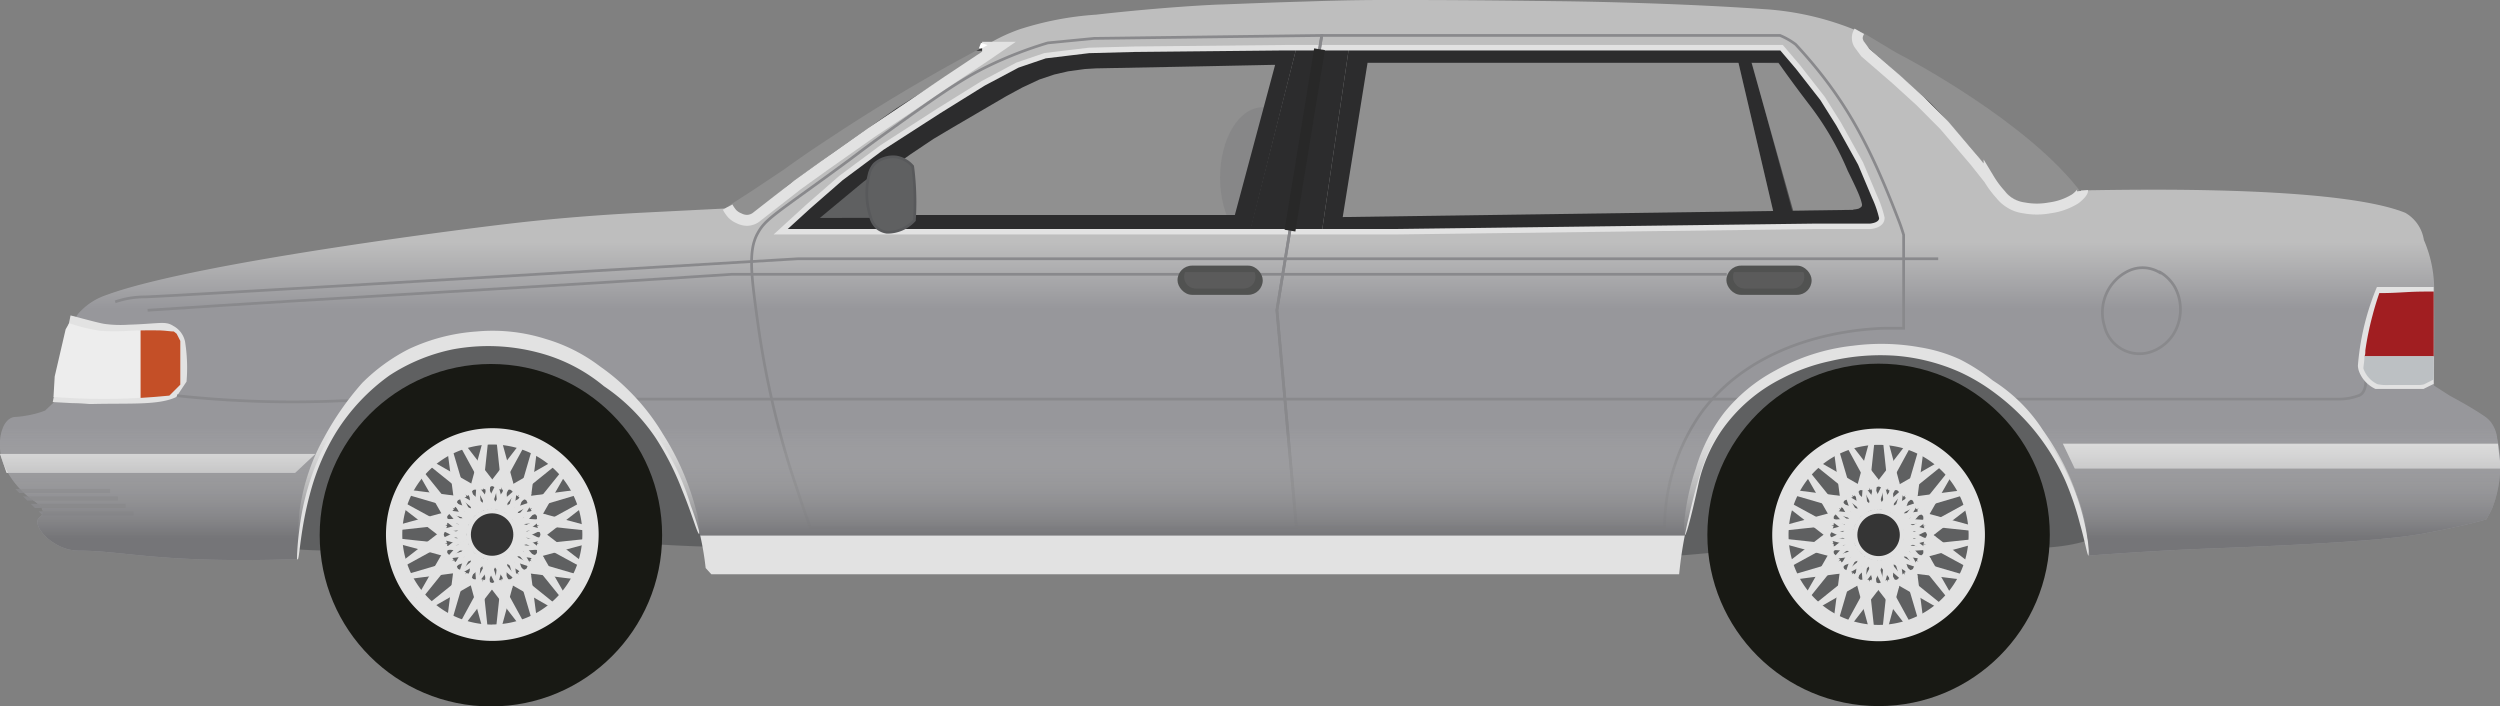 <svg xmlns="http://www.w3.org/2000/svg" xmlns:xlink="http://www.w3.org/1999/xlink" viewBox="0 0 228.51 64.57"><rect x="0" y="0" width="228.51" height="64.57" fill="#808080" stroke="none"/><defs><style>.cls-1,.cls-22,.cls-3{fill:#5f6061;}.cls-1{opacity:0.33;}.cls-2,.cls-4{fill:#c6c5c5;}.cls-2{opacity:0.23;}.cls-5{fill:#e2e2e2;}.cls-6{fill:url(#linear-gradient);}.cls-7{fill:#2c2c2d;}.cls-8{fill:#ededed;}.cls-9{fill:#c44f27;}.cls-10{fill:#181914;}.cls-11,.cls-12,.cls-13,.cls-16,.cls-18{fill:none;}.cls-11{stroke:#89898c;}.cls-11,.cls-12,.cls-13,.cls-16,.cls-18,.cls-22{stroke-miterlimit:10;}.cls-11,.cls-22{stroke-width:0.25px;}.cls-12{stroke:#b3b3b3;stroke-width:0;}.cls-13,.cls-16{stroke:#e2e2e2;}.cls-13{stroke-width:0.5px;}.cls-14{fill:#a11e21;}.cls-15{fill:#bcc0c3;}.cls-17{fill:#fff;}.cls-18{stroke:#282828;}.cls-19{fill:#89898c;}.cls-20{fill:#515251;}.cls-21{fill:#5b5b5b;}.cls-22{stroke:#58595b;}.cls-23{fill:url(#linear-gradient-2);}.cls-24{fill:#353535;}</style><linearGradient id="linear-gradient" x1="114.26" y1="4.68" x2="114.26" y2="45.24" gradientUnits="userSpaceOnUse"><stop offset="0.43" stop-color="#bebebe"/><stop offset="0.58" stop-color="#97979b"/></linearGradient><linearGradient id="linear-gradient-2" x1="114.26" y1="39.09" x2="114.26" y2="50.93" gradientUnits="userSpaceOnUse"><stop offset="0" stop-color="#bebebe" stop-opacity="0"/><stop offset="0.85" stop-color="#757578"/></linearGradient></defs><title>lincoln</title><g id="Layer_2" data-name="Layer 2"><g id="Layer_2-2" data-name="Layer 2"><g id="lincoln"><ellipse class="cls-1" cx="115.39" cy="16.24" rx="3.87" ry="6.43"/><path class="cls-2" d="M173.87,5.1c-1.08-.53-3.25-2-3.82-2.19l-4.63,1.62,13.91,18.15c6.33-2.45,9.27-3.24,10.11-3.53L190,19l.28-.2.28-.35,0-.43-.24-.3C185.43,11.1,173.87,5.1,173.87,5.1Z"/><path class="cls-3" d="M185.65,28.65c-11.69-5.26-24.21.28-27.08,1.55-8.21,3.63-8.4,6.9-16.56,10.83-6,2.91-10.89,3.52-23.67,4.49-42.21,3.21-46.81,1-49.83-2.17-4.58-4.79-3.18-9.28-9.28-13.15-5.16-3.28-11-3.12-17.79-2.94-6.41.17-11,.29-15.94,3.09C18.68,34.25,12.85,42.42,15,46.6c1.21,2.38,4.68,2.82,9.9,3.4,8.56,1,12.43-.6,20.7-1.09,8-.47,7.88.8,20.15,1.09,8.89.21,14.79-.32,19.65-.62,27.42-1.67,33.6,3.39,63.6,1.7,16-.9,14.77-2.36,23.67-1.86,9.43.53,17.34,2.55,22.13-2.17A8.51,8.51,0,0,0,197.41,42C197.95,36.05,190.43,30.8,185.65,28.65ZM62.57,48.92h0Z"/><path class="cls-4" d="M68.72,17.47l0,0h0Z"/><polygon class="cls-4" points="75.86 12.61 75.86 12.61 75.86 12.61 75.86 12.61"/><path class="cls-4" d="M71.69,15.47h0Z"/><path class="cls-4" d="M189.64,17.22h0Z"/><polygon class="cls-4" points="189.03 16.93 189.03 16.93 189.03 16.93 189.03 16.93"/><path class="cls-5" d="M64.5,51.92l.52.57h88.46c.09-.91.24-2.13.52-3.56H64A26.75,26.75,0,0,1,64.5,51.92Z"/><path class="cls-6" d="M228.26,40.1a3,3,0,0,0-.57-1.5,2.65,2.65,0,0,0-.62-.57c-1.09-.75-2.66-1.6-3.15-1.86l-1.44-.93c0-2.22.05-5,0-8.2a11.4,11.4,0,0,0-.93-5.11,3.46,3.46,0,0,0-1.7-2.48c-6.86-2.76-29-2-29.35-2.06l-.24,0-.12,0,0,.24a6.4,6.4,0,0,1-1.42.85l-.2.09a7.12,7.12,0,0,1-4.13.19c-1.41-.46-2-1.62-3-3.07a65.47,65.47,0,0,0-11-11.12A1.47,1.47,0,0,1,170,4a1.55,1.55,0,0,1-.08-.88l.08-.2-.83-.34a26.48,26.48,0,0,0-8-1.75c-9-.63-18.67-.72-18.67-.72C133.94,0,131,0,126.55,0c-3.48,0-6.21.11-7.23.14-2.87.08-5.27.18-7.63.27-.55,0-5.32.23-11.5.93a28.94,28.94,0,0,0-7,1.34,15.84,15.84,0,0,0-3.36,1.65h1L83.89,9,73.78,16a35.73,35.73,0,0,0-4.56,3.61,1.27,1.27,0,0,1-.59.4A1.85,1.85,0,0,1,67,19.48a2.11,2.11,0,0,1-.43-.6h0a1.93,1.93,0,0,1-.34.18l-7.12.36c-1.18.06-2.86.15-4.89.3-.7.05-1.82.14-3.18.26-2.89.26-5,.53-5.45.58,0,0-27.41,3.29-35.85,6.4a5.94,5.94,0,0,0-2.58,1.7A7.67,7.67,0,0,0,5.75,32,28.86,28.86,0,0,0,5,36.7l-.88.83A8.75,8.75,0,0,1,2.34,38c-.88.16-1,.05-1.34.21-1,.49-1.33,2.62-.67,4.23a8,8,0,0,0,2.58,3.2c.37.27,1.11.74,1,1.24,0,.3-.36.32-.46.62-.27.75,1.07,2.22,2.68,2.68a4,4,0,0,0,1,.15c4.07,0,7,1.06,18.1.83l1.91-.05a25.08,25.08,0,0,1,.21-2.63,23.39,23.39,0,0,1,2.68-8.46,18.12,18.12,0,0,1,2.16-3.13,17.27,17.27,0,0,1,4.23-3.55,17,17,0,0,1,9.44-2.24,17.43,17.43,0,0,1,9.36,3.64,22.65,22.65,0,0,1,7.92,11.48A26.54,26.54,0,0,1,64,48.92h90c.09-.46.19-.94.31-1.44.83-3.55,1.57-6.69,3.87-9.44a15.64,15.64,0,0,1,7.27-4.64,18.5,18.5,0,0,1,19.65,4.44,20.68,20.68,0,0,1,5.62,10.88,20,20,0,0,1,.26,2.06c1.42-.11,3.55-.26,6.14-.41,3.28-.19,4.91-.23,8-.36,12-.5,15.12-1,16.66-1.29,2.36-.43,4.26-.91,5.47-1.24a9.06,9.06,0,0,0,.57-1.08A10.74,10.74,0,0,0,228.26,40.1ZM171.88,20.26l-.24.17-.21.07h-.37c-.54,0-2.33-.15-6.25,0l-2.41.2h-3.82l-37.76.54H71.36a82.68,82.68,0,0,1,10.39-8.36c1.36-.95,3.43-2.2,7.58-4.72A21.73,21.73,0,0,1,94.9,5.44a18.1,18.1,0,0,1,5-.7c4.14-.08,10.55-.25,18.65-.39h44.33c.3.27,1.29,1.84,1.83,2.48,0,0,5.67,7,7.22,12.84L172,20Z"/><polygon class="cls-7" points="118.5 4.36 114.21 21.23 120.82 21.23 123.3 4.36 118.5 4.36"/><path class="cls-7" d="M159.71,4.36h-1.13l3.82,16.32,2.41-.2-.56,0Z"/><path class="cls-4" d="M170,2.9h0l.14.06Z"/><path class="cls-4" d="M188.55,16.58h0Z"/><path class="cls-4" d="M172.28,4h0Z"/><path class="cls-5" d="M17.05,34.88a15.12,15.12,0,0,0-.14-3.68,2.13,2.13,0,0,0-1.07-1.41,1.63,1.63,0,0,0-.36-.18c-.62-.21-1.38,0-3.75.07a10.71,10.71,0,0,1-2.22-.08c-.39-.07-.93-.21-2-.49l-1.06-.28L4.82,36.75l1.82.1c.84,0,1.47.09,1.68.08,3.57-.09,6.18.13,7.79-.64Z"/><path class="cls-8" d="M11.94,30.23a19.69,19.69,0,0,1-2.84,0,17.07,17.07,0,0,1-1.88-.41c-.37-.1-.68-.21-.9-.28L6,30.1l-1,4.31-.11,1.87a57.38,57.38,0,0,0,6.58.15l1.44-.07V30.2Z"/><path class="cls-9" d="M16.15,30.51l-.26-.21c-.28,0-.72-.08-1.26-.1s-1.09,0-1.78,0v6.17c.91-.05,1.79-.13,2.63-.21l1-1v-4Z"/><circle class="cls-10" cx="44.87" cy="48.92" r="15.65"/><path class="cls-2" d="M83.89,9l7-4.66h-1l-.46.18c-4.38,2.33-8.91,5-13.54,8.07Q73.72,14,71.69,15.47l-3,2-2.17,1.4a2.11,2.11,0,0,0,.43.6,1.85,1.85,0,0,0,1.67.56,1.27,1.27,0,0,0,.59-.4A35.73,35.73,0,0,1,73.78,16Z"/><path class="cls-2" d="M99.85,4.75a18.1,18.1,0,0,0-5,.7,21.73,21.73,0,0,0-5.57,2.71c-4.15,2.52-6.23,3.77-7.58,4.72a82.68,82.68,0,0,0-10.39,8.36h42.85L118.5,4.36C110.4,4.5,104,4.67,99.85,4.75Z"/><polygon class="cls-2" points="158.58 4.36 157.83 4.36 155.94 4.36 123.3 4.36 120.82 21.23 158.58 20.68 162.39 20.68 158.58 4.36"/><path class="cls-2" d="M164.73,7.8c-.46-.47-1.9-1.83-2.16-2l-2.44-.08,3.69,13.58c3.7-.12,5.36,0,5.85,0H170l.18-.05.21-.13.07-.23,0-.9C169.06,13.7,164.73,7.8,164.73,7.8Z"/><path class="cls-11" d="M13.49,28.36c17.39-1.16,36-2.13,53.43-3.29h90.91"/><path class="cls-11" d="M10.53,27.59a8.42,8.42,0,0,1,1.35-.34,8.14,8.14,0,0,1,1.32-.11c1,0,24.67-1.4,59.78-3.49H177.16"/><path class="cls-11" d="M16.18,36.17a98.64,98.64,0,0,0,15.09.46c.53,0,.79,0,1.31-.07"/><line class="cls-11" x1="57.33" y1="36.48" x2="159.71" y2="36.48"/><path class="cls-11" d="M183.58,36.48h30.27a5.15,5.15,0,0,0,1.68-.3c.66-.17.79-1.11.67-1.79"/><path class="cls-7" d="M162.83,4.36H123.3l-2.48,16.87,50.53-.58.54-.39.12-.32L171.35,18a42.38,42.38,0,0,0-8.52-13.66Zm6.6,14.82-46.7.66L125,5.74h36.33l1.23,0c1.23,1.75,2.29,3.14,3,4.07a27.06,27.06,0,0,1,3.33,5.8c.59,1.19,1,2.08,1.09,2.36a4.23,4.23,0,0,1,.21.69.27.27,0,0,1,0,.11c0,.15-.2.24-.3.3a2,2,0,0,1-.52.08"/><path class="cls-7" d="M99.35,4.76l-1.19.07-1.79.26-1.47.36L93.3,6l-1.79.87-1.69,1L86.67,9.77,84,11.42l-2,1.27-2.41,1.7L77.43,16l-2,1.64-2.12,1.83-1.9,1.74h42.85L118.5,4.36Zm13.52,14.89H76.2l1.63-1.42,1.82-1.49,1.75-1.34,1.86-1.32,2.06-1.38,1.68-1,2.31-1.35L92,8.78,93.44,8,95,7.27l1.37-.46,1.26-.29,1.53-.21,1-.06,10.3-.2,5.79-.12h.3Z"/><polygon class="cls-7" points="89.22 4.64 90.12 4.64 89.22 5.29 81.93 9.91 76.2 13.93 72.16 16.83 69.11 19.39 68.57 19.76 68.1 19.88 67.26 19.58 66.54 18.88 66.72 19.19 66.97 19.48 67.45 19.84 67.63 19.93 67.87 20.02 68.02 20.05 68.14 20.07 68.23 20.08 68.43 20.08 68.58 20.05 68.89 19.93 69.22 19.64 69.75 19.14 70.78 18.28 73.92 15.94 78.07 13.06 82.35 10.09 86 7.62 88.56 5.92 89.77 5.12 90.91 4.36 89.86 4.36 89.22 4.64"/><path class="cls-7" d="M170.06,2.91l-.11.19-.05.29v.28L170,4l.25.49.63.59L173,6.78l2.79,2.56L178.32,12l1.19,1.43,1.91,2.28,1,1.47.46.62.72.62.48.27.65.23L186,19l1.32-.09.84-.17.74-.29.66-.32.71-.51-.1-.24-.09.2-.34.24-.77.4-1,.37-.65.14-.94.06a3.73,3.73,0,0,1-1.42-.14,5.2,5.2,0,0,1-2.39-1.88c-.64-.75-.64-.92-1.43-2-.21-.28-.5-.66-1.78-2.12-1.56-1.79-2.35-2.68-2.94-3.26-.32-.31,0,0-2.55-2.27-.74-.67-1.41-1.27-2.38-2.11l-1-.89-.22-.4-.07-.39Z"/><path class="cls-11" d="M197.44,24.88a3.7,3.7,0,0,1,1.4,1.46,4.3,4.3,0,0,1,.21,3.39,3.92,3.92,0,0,1-2.23,2.35,3.29,3.29,0,0,1-4.46-2.26,4.27,4.27,0,0,1,.18-3,4.17,4.17,0,0,1,2-2.05,3,3,0,0,1,2.88.15Z"/><path class="cls-12" d="M30.53,39.31"/><polygon class="cls-5" points="0 41.49 0.6 43.23 26.97 43.23 28.83 41.49 0 41.49"/><path class="cls-13" d="M103.68,4.5l13.8-.14,26.72,0,18.64,0,1.5,1.76L166.59,9l1.47,2.34,2,3.6L171.35,18a9.77,9.77,0,0,1,.66,1.92c0,.69-1,.76-1.1.77l-5.22,0-38,.49H71.36l2.51-2.29,3-2.62,3.75-2.79,5.17-3.33,4.07-2.53L93,5.95l2.53-.86,4-.48Z"/><path class="cls-5" d="M222.44,26.23h-5.18l-.17.42a23.38,23.38,0,0,0-1.57,6.79,2.19,2.19,0,0,0,.08.44,2.88,2.88,0,0,0,1.53,1.67h4.39l.93-.46Z"/><path class="cls-14" d="M222.45,26.79v-.14h-.7c-1.67,0-2.42.13-4.06.14h-.21c-.27.78-.47,1.46-.61,2a26.86,26.86,0,0,0-.67,3.25c0,.19,0,.36-.07.53h6.32Z"/><path class="cls-15" d="M216.12,32.56c0,.44-.08.81-.1,1.11a2.46,2.46,0,0,0,1.3,1.45,4.31,4.31,0,0,0,1.06.07c.74,0,1.54,0,2.82,0a2.55,2.55,0,0,0,.37-.06l.87-.44V32.56Z"/><path class="cls-5" d="M154,48.92c.1,0,.41-.87,1.32-5a14.17,14.17,0,0,1,2.05-4.58,14.75,14.75,0,0,1,5.53-4.76A17.33,17.33,0,0,1,167.31,33a20,20,0,0,1,6-.48,17.94,17.94,0,0,1,5.85,1.5,17.6,17.6,0,0,1,3.31,2,20.24,20.24,0,0,1,3.29,3.1,20.67,20.67,0,0,1,3,4.78,27,27,0,0,1,1.36,4c.44,1.52.67,2.91.78,2.89a6.47,6.47,0,0,0-.07-1.61,15.6,15.6,0,0,0-1-3.93A21.86,21.86,0,0,0,188.4,42a25.71,25.71,0,0,0-1.66-2.67,15,15,0,0,0-4.59-4.55,17.54,17.54,0,0,0-3-1.93,14.25,14.25,0,0,0-3.63-1.1,20,20,0,0,0-6.15-.15,18.65,18.65,0,0,0-7.14,2.29,15.13,15.13,0,0,0-4.64,3.84A15.52,15.52,0,0,0,155,42.84C153.93,45.94,153.8,48.89,154,48.92Z"/><path class="cls-5" d="M27.2,51.14c.19,0,.21-2.67,1.19-6.21a20.81,20.81,0,0,1,2.34-5.43,18.29,18.29,0,0,1,4.88-5.19,16.74,16.74,0,0,1,5.79-2.38,17.83,17.83,0,0,1,7.73.28A15.4,15.4,0,0,1,55.2,35.3,17.32,17.32,0,0,1,59.91,40a25.43,25.43,0,0,1,2.44,4.8c.93,2.25,1.41,4.08,1.56,4a6.1,6.1,0,0,0-.24-2,24.41,24.41,0,0,0-3.09-7.15,19.82,19.82,0,0,0-3.07-3.92,19.17,19.17,0,0,0-2.64-2.22,15.35,15.35,0,0,0-5-2.53,16,16,0,0,0-6.31-.68,17.37,17.37,0,0,0-6.2,1.61A16.84,16.84,0,0,0,33.11,35a26.32,26.32,0,0,0-3.49,5,18.9,18.9,0,0,0-2.24,6.72C27.18,49,27,51.14,27.2,51.14Z"/><path class="cls-16" d="M66.51,18.93l.06.11a3.57,3.57,0,0,0,.34.48,1.78,1.78,0,0,0,.63.43,1.63,1.63,0,0,0,.75.19,1.46,1.46,0,0,0,.79-.26l3.84-3,2.34-1.68,4.36-3.07,3.59-2.4,3.39-2.3,3.49-2.32,1.15-.79H89.77"/><polygon class="cls-17" points="90.27 4.12 89.74 4.41 89.47 4.43 89.67 3.92 90.27 4.12"/><polygon class="cls-5" points="228.32 40.55 188.55 40.55 189.64 42.83 228.51 42.83 228.51 42.12 228.45 41.69 228.32 40.55"/><path class="cls-11" d="M69.24,21.35c.69-1.28,1.48-1.69,6.63-5.44,3.37-2.46,2.4-1.81,4.76-3.51C85.37,9,87.79,7.26,90.4,6a36.24,36.24,0,0,1,5.38-2.08L100,3.51l20.81-.27-4.1,25.12,1.78,19.86H74.06c-.43-1.17-1-2.89-1.7-5a83.18,83.18,0,0,1-3.09-13.68C68.66,25.16,68.38,22.92,69.24,21.35Z"/><path class="cls-11" d="M120.82,3.24H162.7a6.42,6.42,0,0,1,1.43.82c4.44,4.8,6.7,9,9.47,16.22.21.55.34,1,.4,1.19V30c-.38,0-1,0-1.7,0-1.73.06-11.39.42-16.76,7.67a18.3,18.3,0,0,0-3.39,10.53H118.5l-1.78-19.86Z"/><line class="cls-18" x1="117.91" y1="21.08" x2="120.61" y2="4.5"/><polygon class="cls-19" points="1.39 44.69 1.77 45.07 10.07 45.07 10.07 44.69 1.39 44.69"/><polygon class="cls-19" points="2.1 45.37 2.49 45.76 10.78 45.76 10.78 45.37 2.1 45.37"/><polygon class="cls-19" points="2.81 46.05 3.2 46.44 11.49 46.44 11.49 46.05 2.81 46.05"/><polygon class="cls-19" points="3.53 46.74 3.91 47.13 12.21 47.13 12.21 46.74 3.53 46.74"/><rect class="cls-20" x="107.63" y="24.28" width="7.79" height="2.67" rx="1.33" ry="1.33"/><path class="cls-21" d="M108.32,24.87a1.14,1.14,0,0,0-.08.41,1.06,1.06,0,0,0,1,1.09h4.51a1.06,1.06,0,0,0,1-1.09,1.14,1.14,0,0,0-.08-.41Z"/><rect class="cls-20" x="157.8" y="24.28" width="7.79" height="2.67" rx="1.33" ry="1.33"/><path class="cls-21" d="M158.49,24.87a1.14,1.14,0,0,0-.08.41,1.06,1.06,0,0,0,1,1.09h4.51a1.06,1.06,0,0,0,1-1.09,1.14,1.14,0,0,0-.08-.41Z"/><path class="cls-16" d="M169.95,2.86a1.83,1.83,0,0,0-.14.31,1.07,1.07,0,0,0,.13.88l.55.75,2.82,2.44,2.2,2,2.21,2.22,2.83,3.32,1.26,1.59a9.05,9.05,0,0,0,1.06,1.42,3.17,3.17,0,0,0,.8.72A3.13,3.13,0,0,0,185,19a6.45,6.45,0,0,0,2.36,0,5.88,5.88,0,0,0,2.25-.78c.2-.1.76-.63.74-.79"/><circle class="cls-10" cx="171.71" cy="48.89" r="15.65"/><polygon class="cls-3" points="78.93 16.61 74.94 19.92 81.57 19.91 81.16 14.93 78.93 16.61"/><path class="cls-22" d="M81.07,21.23a1.83,1.83,0,0,1-.86-.36,2,2,0,0,1-.62-1A6.89,6.89,0,0,1,79.43,16a2.19,2.19,0,0,1,.48-1,2.56,2.56,0,0,1,2-.65,2.52,2.52,0,0,1,1.51.85q.06.43.1.87a25.25,25.25,0,0,1,.06,4.07A3.35,3.35,0,0,1,81.07,21.23Z"/><path class="cls-23" d="M228.26,40.1a3,3,0,0,0-.57-1.5,2.65,2.65,0,0,0-.62-.57c-1.09-.75-2.66-1.6-3.15-1.86l-1.44-.93c0-2.22.05-5,0-8.2a11.4,11.4,0,0,0-.93-5.11,3.46,3.46,0,0,0-1.7-2.48c-6.86-2.76-29-2-29.35-2.06l-.24,0-.12,0,0,.24a6.4,6.4,0,0,1-1.42.85l-.2.09a7.12,7.12,0,0,1-4.13.19c-1.41-.46-2-1.62-3-3.07a65.47,65.47,0,0,0-11-11.12A1.47,1.47,0,0,1,170,4a1.55,1.55,0,0,1-.08-.88l.08-.2-.83-.34a26.48,26.48,0,0,0-8-1.75c-9-.63-18.67-.72-18.67-.72C133.94,0,131,0,126.55,0c-3.48,0-6.21.11-7.23.14-2.87.08-5.27.18-7.63.27-.55,0-5.32.23-11.5.93a28.94,28.94,0,0,0-7,1.34,15.84,15.84,0,0,0-3.36,1.65h1L83.89,9,73.78,16a35.73,35.73,0,0,0-4.56,3.61,1.27,1.27,0,0,1-.59.4A1.85,1.85,0,0,1,67,19.48a2.11,2.11,0,0,1-.43-.6h0a1.93,1.93,0,0,1-.34.18l-7.12.36c-1.18.06-2.86.15-4.89.3-.7.05-1.82.14-3.18.26-2.89.26-5,.53-5.45.58,0,0-27.41,3.29-35.85,6.4a5.94,5.94,0,0,0-2.58,1.7A7.67,7.67,0,0,0,5.75,32,28.86,28.86,0,0,0,5,36.7l-.88.83A8.75,8.75,0,0,1,2.34,38c-.88.16-1,.05-1.34.21-1,.49-1.33,2.62-.67,4.23a8,8,0,0,0,2.58,3.2c.37.27,1.11.74,1,1.24,0,.3-.36.32-.46.62-.27.75,1.07,2.22,2.68,2.68a4,4,0,0,0,1,.15c4.07,0,7,1.06,18.1.83l1.91-.05a25.08,25.08,0,0,1,.21-2.63,23.39,23.39,0,0,1,2.68-8.46,18.12,18.12,0,0,1,2.16-3.13,17.27,17.27,0,0,1,4.23-3.55,17,17,0,0,1,9.44-2.24,17.43,17.43,0,0,1,9.36,3.64,22.65,22.65,0,0,1,7.92,11.48A26.54,26.54,0,0,1,64,48.92h90c.09-.46.19-.94.31-1.44.83-3.55,1.57-6.69,3.87-9.44a15.64,15.64,0,0,1,7.27-4.64,18.5,18.5,0,0,1,19.65,4.44,20.68,20.68,0,0,1,5.62,10.88,20,20,0,0,1,.26,2.06c1.42-.11,3.55-.26,6.14-.41,3.28-.19,4.91-.23,8-.36,12-.5,15.12-1,16.66-1.29,2.36-.43,4.26-.91,5.47-1.24a9.06,9.06,0,0,0,.57-1.08A10.74,10.74,0,0,0,228.26,40.1ZM171.88,20.26l-.24.17-.21.07h-.37c-.54,0-2.33-.15-6.25,0l-2.41.2h-3.82l-37.76.54H71.36a82.68,82.68,0,0,1,10.39-8.36c1.36-.95,3.43-2.2,7.58-4.72A21.73,21.73,0,0,1,94.9,5.44a18.1,18.1,0,0,1,5-.7c4.14-.08,10.55-.25,18.65-.39h44.33c.3.27,1.29,1.84,1.83,2.48,0,0,5.67,7,7.22,12.84L172,20Z"/><circle class="cls-3" cx="44.99" cy="48.72" r="8.69"/><path class="cls-5" d="M45,39.14a9.72,9.72,0,1,0,9.72,9.72A9.72,9.72,0,0,0,45,39.14Zm0,17.95a8.23,8.23,0,1,1,8.23-8.23A8.23,8.23,0,0,1,45,57.08Z"/><polygon class="cls-5" points="42.92 44.76 44.4 39.33 44.72 39.33 44.14 44.76 42.92 44.76"/><polygon class="cls-5" points="47.08 44.76 45.6 39.33 45.28 39.33 45.86 44.76 47.08 44.76"/><polygon class="cls-5" points="46.42 44.51 51.31 41.71 51.53 41.93 47.28 45.36 46.42 44.51"/><polygon class="cls-5" points="49.36 47.44 52.16 42.56 51.93 42.33 48.5 46.59 49.36 47.44"/><polygon class="cls-5" points="49.08 46.8 54.51 48.27 54.51 48.59 49.08 48.01 49.08 46.8"/><polygon class="cls-5" points="49.08 50.95 54.51 49.48 54.51 49.16 49.08 49.74 49.08 50.95"/><polygon class="cls-5" points="49.33 50.3 52.13 55.19 51.9 55.41 48.47 51.16 49.33 50.3"/><polygon class="cls-5" points="46.39 53.24 51.28 56.04 51.51 55.81 47.25 52.38 46.39 53.24"/><polygon class="cls-5" points="47.04 52.95 45.56 58.39 45.24 58.39 45.82 52.95 47.04 52.95"/><polygon class="cls-5" points="42.88 52.95 44.36 58.39 44.68 58.39 44.1 52.95 42.88 52.95"/><polygon class="cls-5" points="43.54 53.21 38.65 56.01 38.43 55.78 42.68 52.35 43.54 53.21"/><polygon class="cls-5" points="40.6 50.27 37.8 55.16 38.03 55.38 41.46 51.13 40.6 50.27"/><polygon class="cls-5" points="40.88 50.91 35.45 49.44 35.45 49.12 40.88 49.7 40.88 50.91"/><polygon class="cls-5" points="40.88 46.76 35.45 48.24 35.45 48.56 40.88 47.97 40.88 46.76"/><polygon class="cls-5" points="40.63 47.42 37.83 42.53 38.06 42.3 41.49 46.56 40.63 47.42"/><polygon class="cls-5" points="43.57 44.48 38.68 41.68 38.45 41.91 42.71 45.34 43.57 44.48"/><polygon class="cls-5" points="41.51 45.87 40.78 40.28 41.08 40.16 42.63 45.4 41.51 45.87"/><polygon class="cls-5" points="45.34 44.27 41.9 39.82 41.6 39.94 44.22 44.74 45.34 44.27"/><polygon class="cls-5" points="44.64 44.29 48.08 39.83 48.37 39.95 45.76 44.75 44.64 44.29"/><polygon class="cls-5" points="48.48 45.87 49.19 40.28 48.89 40.16 47.36 45.41 48.48 45.87"/><polygon class="cls-5" points="47.97 45.39 53.56 44.66 53.68 44.96 48.44 46.51 47.97 45.39"/><polygon class="cls-5" points="49.57 49.22 54.02 45.77 53.9 45.48 49.1 48.1 49.57 49.22"/><polygon class="cls-5" points="49.55 48.52 54.01 51.95 53.89 52.25 49.09 49.64 49.55 48.52"/><polygon class="cls-5" points="47.97 52.36 53.55 53.07 53.67 52.77 48.43 51.24 47.97 52.36"/><polygon class="cls-5" points="48.45 51.85 49.18 57.43 48.88 57.56 47.33 52.31 48.45 51.85"/><polygon class="cls-5" points="44.62 53.44 48.06 57.9 48.36 57.77 45.74 52.98 44.62 53.44"/><polygon class="cls-5" points="45.32 53.43 41.88 57.89 41.59 57.77 44.2 52.97 45.32 53.43"/><polygon class="cls-5" points="41.48 51.84 40.77 57.43 41.07 57.55 42.6 52.31 41.48 51.84"/><polygon class="cls-5" points="41.99 52.33 36.4 53.05 36.28 52.76 41.52 51.21 41.99 52.33"/><polygon class="cls-5" points="40.39 48.49 35.94 51.94 36.06 52.24 40.86 49.61 40.39 48.49"/><polygon class="cls-5" points="40.41 49.2 35.95 45.76 36.07 45.46 40.87 48.08 40.41 49.2"/><polygon class="cls-5" points="41.99 45.36 36.41 44.65 36.28 44.94 41.53 46.48 41.99 45.36"/><polygon class="cls-5" points="43.92 46.64 44.72 43.7 44.89 43.7 44.58 46.64 43.92 46.64"/><polygon class="cls-5" points="46.17 46.64 45.37 43.7 45.2 43.7 45.51 46.64 46.17 46.64"/><polygon class="cls-5" points="45.81 46.5 48.46 44.99 48.58 45.11 46.28 46.97 45.81 46.5"/><polygon class="cls-5" points="47.4 48.09 48.92 45.45 48.8 45.32 46.94 47.63 47.4 48.09"/><polygon class="cls-5" points="47.25 47.74 50.19 48.54 50.19 48.72 47.25 48.4 47.25 47.74"/><polygon class="cls-5" points="47.25 49.99 50.19 49.19 50.19 49.02 47.25 49.34 47.25 49.99"/><polygon class="cls-5" points="47.39 49.64 48.91 52.28 48.78 52.41 46.92 50.1 47.39 49.64"/><polygon class="cls-5" points="45.8 51.23 48.45 52.74 48.57 52.62 46.26 50.76 45.8 51.23"/><polygon class="cls-5" points="46.15 51.08 45.35 54.02 45.18 54.02 45.49 51.08 46.15 51.08"/><polygon class="cls-5" points="43.9 51.08 44.7 54.02 44.87 54.02 44.56 51.08 43.9 51.08"/><polygon class="cls-5" points="44.25 51.21 41.61 52.73 41.49 52.61 43.79 50.75 44.25 51.21"/><polygon class="cls-5" points="42.66 49.62 41.15 52.27 41.27 52.39 43.13 50.09 42.66 49.62"/><polygon class="cls-5" points="42.82 49.97 39.87 49.17 39.87 49 42.82 49.31 42.82 49.97"/><polygon class="cls-5" points="42.82 47.72 39.87 48.52 39.87 48.7 42.82 48.38 42.82 47.72"/><polygon class="cls-5" points="42.68 48.08 41.16 45.43 41.28 45.31 43.14 47.61 42.68 48.08"/><polygon class="cls-5" points="44.27 46.49 41.62 44.97 41.5 45.09 43.8 46.95 44.27 46.49"/><polygon class="cls-5" points="43.15 47.24 42.76 44.21 42.92 44.15 43.76 46.98 43.15 47.24"/><polygon class="cls-5" points="45.23 46.37 43.36 43.96 43.2 44.03 44.62 46.63 45.23 46.37"/><polygon class="cls-5" points="44.85 46.38 46.71 43.97 46.87 44.03 45.46 46.63 44.85 46.38"/><polygon class="cls-5" points="46.93 47.24 47.31 44.22 47.15 44.15 46.32 46.99 46.93 47.24"/><polygon class="cls-5" points="46.65 46.98 49.68 46.59 49.74 46.75 46.91 47.58 46.65 46.98"/><polygon class="cls-5" points="47.52 49.05 49.93 47.19 49.86 47.03 47.27 48.45 47.52 49.05"/><polygon class="cls-5" points="47.51 48.67 49.92 50.53 49.86 50.7 47.26 49.28 47.51 48.67"/><polygon class="cls-5" points="46.65 50.75 49.67 51.14 49.74 50.98 46.9 50.15 46.65 50.75"/><polygon class="cls-5" points="46.91 50.48 47.31 53.5 47.15 53.57 46.31 50.73 46.91 50.48"/><polygon class="cls-5" points="44.84 51.34 46.7 53.75 46.86 53.68 45.44 51.09 44.84 51.34"/><polygon class="cls-5" points="45.22 51.33 43.36 53.75 43.2 53.68 44.61 51.08 45.22 51.33"/><polygon class="cls-5" points="43.14 50.47 42.76 53.5 42.91 53.56 43.75 50.73 43.14 50.47"/><polygon class="cls-5" points="43.41 50.74 40.39 51.13 40.32 50.97 43.16 50.13 43.41 50.74"/><polygon class="cls-5" points="42.55 48.66 40.14 50.53 40.21 50.69 42.8 49.27 42.55 48.66"/><polygon class="cls-5" points="42.56 49.04 40.14 47.18 40.21 47.02 42.81 48.43 42.56 49.04"/><polygon class="cls-5" points="43.42 46.96 40.39 46.58 40.33 46.74 43.17 47.57 43.42 46.96"/><polygon class="cls-5" points="43.37 46.9 43.58 43.86 43.75 43.82 44.01 46.77 43.37 46.9"/><polygon class="cls-5" points="45.57 46.46 44.22 43.73 44.05 43.77 44.93 46.59 45.57 46.46"/><polygon class="cls-5" points="45.2 46.4 47.5 44.39 47.64 44.49 45.74 46.76 45.2 46.4"/><polygon class="cls-5" points="47.07 47.64 48.04 44.75 47.89 44.66 46.52 47.28 47.07 47.64"/><polygon class="cls-5" points="46.85 47.33 49.89 47.54 49.92 47.71 46.98 47.98 46.85 47.33"/><polygon class="cls-5" points="47.29 49.54 50.02 48.18 49.98 48.01 47.16 48.89 47.29 49.54"/><polygon class="cls-5" points="47.35 49.16 49.36 51.46 49.26 51.61 46.99 49.71 47.35 49.16"/><polygon class="cls-5" points="46.1 51.03 49 52 49.09 51.86 46.47 50.49 46.1 51.03"/><polygon class="cls-5" points="46.42 50.81 46.21 53.86 46.04 53.89 45.77 50.94 46.42 50.81"/><polygon class="cls-5" points="44.21 51.25 45.57 53.98 45.74 53.95 44.86 51.13 44.21 51.25"/><polygon class="cls-5" points="44.59 51.32 42.29 53.32 42.14 53.23 44.04 50.95 44.59 51.32"/><polygon class="cls-5" points="42.72 50.07 41.75 52.96 41.89 53.06 43.26 50.44 42.72 50.07"/><polygon class="cls-5" points="42.94 50.38 39.89 50.17 39.86 50 42.81 49.74 42.94 50.38"/><polygon class="cls-5" points="42.5 48.18 39.77 49.53 39.8 49.7 42.62 48.82 42.5 48.18"/><polygon class="cls-5" points="42.43 48.55 40.43 46.25 40.52 46.11 42.8 48.01 42.43 48.55"/><polygon class="cls-5" points="43.68 46.68 40.79 45.71 40.69 45.85 43.31 47.23 43.68 46.68"/><polygon class="cls-5" points="42.73 47.63 41.76 44.75 41.9 44.65 43.28 47.27 42.73 47.63"/><polygon class="cls-5" points="44.6 46.38 42.3 44.38 42.16 44.48 44.05 46.75 44.6 46.38"/><polygon class="cls-5" points="44.23 46.47 45.58 43.73 45.75 43.77 44.87 46.59 44.23 46.47"/><polygon class="cls-5" points="46.44 46.9 46.22 43.86 46.05 43.83 45.79 46.77 46.44 46.9"/><polygon class="cls-5" points="46.11 46.7 49 45.72 49.1 45.87 46.48 47.24 46.11 46.7"/><polygon class="cls-5" points="47.37 48.57 49.37 46.27 49.27 46.12 47 48.02 47.37 48.57"/><polygon class="cls-5" points="47.28 48.19 50.02 49.55 49.98 49.72 47.16 48.84 47.28 48.19"/><polygon class="cls-5" points="46.85 50.4 49.89 50.19 49.92 50.02 46.98 49.76 46.85 50.4"/><polygon class="cls-5" points="47.05 50.08 48.03 52.97 47.88 53.06 46.51 50.45 47.05 50.08"/><polygon class="cls-5" points="45.18 51.33 47.48 53.33 47.63 53.23 45.73 50.97 45.18 51.33"/><polygon class="cls-5" points="45.55 51.25 44.2 53.98 44.03 53.95 44.91 51.12 45.55 51.25"/><polygon class="cls-5" points="43.35 50.81 43.56 53.85 43.73 53.89 43.99 50.94 43.35 50.81"/><polygon class="cls-5" points="43.67 51.02 40.78 51.99 40.69 51.85 43.3 50.47 43.67 51.02"/><polygon class="cls-5" points="42.42 49.15 40.42 51.45 40.52 51.59 42.78 49.69 42.42 49.15"/><polygon class="cls-5" points="42.5 49.52 39.77 48.17 39.8 48 42.63 48.88 42.5 49.52"/><polygon class="cls-5" points="42.94 47.31 39.9 47.53 39.86 47.7 42.81 47.96 42.94 47.31"/><circle class="cls-5" cx="44.98" cy="48.86" r="2.35"/><circle class="cls-24" cx="44.98" cy="48.86" r="1.94"/><circle class="cls-3" cx="171.72" cy="48.75" r="8.69"/><path class="cls-5" d="M171.71,39.17a9.72,9.72,0,1,0,9.72,9.72A9.72,9.72,0,0,0,171.71,39.17Zm0,17.95a8.23,8.23,0,1,1,8.23-8.23A8.23,8.23,0,0,1,171.71,57.12Z"/><polygon class="cls-5" points="169.65 44.8 171.13 39.36 171.44 39.36 170.86 44.8 169.65 44.8"/><polygon class="cls-5" points="173.8 44.8 172.33 39.36 172.01 39.36 172.59 44.8 173.8 44.8"/><polygon class="cls-5" points="173.15 44.54 178.03 41.74 178.26 41.97 174.01 45.4 173.15 44.54"/><polygon class="cls-5" points="176.09 47.48 178.89 42.59 178.66 42.36 175.23 46.62 176.09 47.48"/><polygon class="cls-5" points="175.8 46.83 181.24 48.31 181.24 48.63 175.8 48.05 175.8 46.83"/><polygon class="cls-5" points="175.8 50.99 181.24 49.51 181.24 49.19 175.8 49.77 175.8 50.99"/><polygon class="cls-5" points="176.06 50.33 178.86 55.22 178.63 55.44 175.2 51.19 176.06 50.33"/><polygon class="cls-5" points="173.12 53.27 178.01 56.07 178.23 55.84 173.98 52.41 173.12 53.27"/><polygon class="cls-5" points="173.76 52.99 172.29 58.42 171.97 58.42 172.55 52.99 173.76 52.99"/><polygon class="cls-5" points="169.61 52.99 171.09 58.42 171.41 58.42 170.82 52.99 169.61 52.99"/><polygon class="cls-5" points="170.27 53.24 165.38 56.04 165.15 55.81 169.41 52.38 170.27 53.24"/><polygon class="cls-5" points="167.33 50.3 164.53 55.19 164.76 55.42 168.19 51.16 167.33 50.3"/><polygon class="cls-5" points="167.61 50.95 162.18 49.47 162.18 49.15 167.61 49.73 167.61 50.95"/><polygon class="cls-5" points="167.61 46.79 162.18 48.27 162.18 48.59 167.61 48.01 167.61 46.79"/><polygon class="cls-5" points="167.36 47.45 164.56 42.56 164.78 42.34 168.21 46.59 167.36 47.45"/><polygon class="cls-5" points="170.29 44.51 165.41 41.71 165.18 41.94 169.44 45.37 170.29 44.51"/><polygon class="cls-5" points="168.24 45.9 167.51 40.31 167.81 40.19 169.36 45.43 168.24 45.9"/><polygon class="cls-5" points="172.07 44.3 168.62 39.85 168.33 39.97 170.95 44.77 172.07 44.3"/><polygon class="cls-5" points="171.37 44.32 174.81 39.86 175.1 39.98 172.49 44.78 171.37 44.32"/><polygon class="cls-5" points="175.21 45.9 175.92 40.32 175.62 40.2 174.09 45.44 175.21 45.9"/><polygon class="cls-5" points="174.7 45.42 180.28 44.69 180.41 44.99 175.16 46.54 174.7 45.42"/><polygon class="cls-5" points="176.29 49.25 180.75 45.81 180.62 45.51 175.83 48.13 176.29 49.25"/><polygon class="cls-5" points="176.28 48.55 180.74 51.99 180.62 52.28 175.81 49.67 176.28 48.55"/><polygon class="cls-5" points="174.69 52.39 180.28 53.1 180.4 52.8 175.16 51.27 174.69 52.39"/><polygon class="cls-5" points="175.18 51.88 175.9 57.47 175.61 57.59 174.06 52.35 175.18 51.88"/><polygon class="cls-5" points="171.34 53.48 174.79 57.93 175.09 57.81 172.46 53.01 171.34 53.48"/><polygon class="cls-5" points="172.05 53.46 168.61 57.92 168.31 57.8 170.93 53 172.05 53.46"/><polygon class="cls-5" points="168.21 51.88 167.5 57.46 167.79 57.59 169.33 52.34 168.21 51.88"/><polygon class="cls-5" points="168.72 52.36 163.13 53.09 163.01 52.79 168.25 51.24 168.72 52.36"/><polygon class="cls-5" points="167.12 48.53 162.67 51.98 162.79 52.27 167.59 49.65 167.12 48.53"/><polygon class="cls-5" points="167.14 49.23 162.68 45.79 162.8 45.5 167.6 48.11 167.14 49.23"/><polygon class="cls-5" points="168.72 45.39 163.13 44.68 163.01 44.98 168.26 46.51 168.72 45.39"/><polygon class="cls-5" points="170.65 46.67 171.45 43.73 171.62 43.73 171.3 46.67 170.65 46.67"/><polygon class="cls-5" points="172.9 46.67 172.1 43.73 171.92 43.73 172.24 46.67 172.9 46.67"/><polygon class="cls-5" points="172.54 46.53 175.19 45.02 175.31 45.14 173.01 47 172.54 46.53"/><polygon class="cls-5" points="174.13 48.13 175.65 45.48 175.53 45.36 173.67 47.66 174.13 48.13"/><polygon class="cls-5" points="173.98 47.78 176.92 48.58 176.92 48.75 173.98 48.43 173.98 47.78"/><polygon class="cls-5" points="173.98 50.02 176.92 49.23 176.92 49.05 173.98 49.37 173.98 50.02"/><polygon class="cls-5" points="174.12 49.67 175.63 52.32 175.51 52.44 173.65 50.13 174.12 49.67"/><polygon class="cls-5" points="172.53 51.26 175.17 52.78 175.29 52.65 172.99 50.8 172.53 51.26"/><polygon class="cls-5" points="172.88 51.11 172.08 54.05 171.9 54.05 172.22 51.11 172.88 51.11"/><polygon class="cls-5" points="170.63 51.11 171.43 54.05 171.6 54.05 171.28 51.11 170.63 51.11"/><polygon class="cls-5" points="170.98 51.25 168.34 52.76 168.21 52.64 170.52 50.78 170.98 51.25"/><polygon class="cls-5" points="169.39 49.66 167.88 52.3 168 52.42 169.86 50.12 169.39 49.66"/><polygon class="cls-5" points="169.54 50 166.6 49.2 166.6 49.03 169.54 49.35 169.54 50"/><polygon class="cls-5" points="169.54 47.76 166.6 48.55 166.6 48.73 169.54 48.41 169.54 47.76"/><polygon class="cls-5" points="169.41 48.11 167.89 45.47 168.01 45.34 169.87 47.65 169.41 48.11"/><polygon class="cls-5" points="171 46.52 168.35 45 168.23 45.13 170.53 46.98 171 46.52"/><polygon class="cls-5" points="169.88 47.27 169.49 44.25 169.65 44.18 170.49 47.02 169.88 47.27"/><polygon class="cls-5" points="171.96 46.41 170.09 44 169.93 44.06 171.35 46.66 171.96 46.41"/><polygon class="cls-5" points="171.58 46.42 173.44 44 173.6 44.07 172.19 46.67 171.58 46.42"/><polygon class="cls-5" points="173.66 47.27 174.04 44.25 173.88 44.18 173.05 47.02 173.66 47.27"/><polygon class="cls-5" points="173.38 47.01 176.41 46.62 176.47 46.78 173.63 47.62 173.38 47.01"/><polygon class="cls-5" points="174.25 49.09 176.66 47.22 176.59 47.06 173.99 48.48 174.25 49.09"/><polygon class="cls-5" points="174.24 48.71 176.65 50.57 176.59 50.73 173.99 49.31 174.24 48.71"/><polygon class="cls-5" points="173.38 50.78 176.4 51.17 176.47 51.01 173.63 50.18 173.38 50.78"/><polygon class="cls-5" points="173.64 50.51 174.03 53.53 173.87 53.6 173.03 50.76 173.64 50.51"/><polygon class="cls-5" points="171.56 51.37 173.43 53.78 173.59 53.72 172.17 51.12 171.56 51.37"/><polygon class="cls-5" points="171.94 51.37 170.08 53.78 169.92 53.71 171.34 51.11 171.94 51.37"/><polygon class="cls-5" points="169.87 50.51 169.48 53.53 169.64 53.6 170.47 50.76 169.87 50.51"/><polygon class="cls-5" points="170.14 50.77 167.12 51.16 167.05 51 169.89 50.16 170.14 50.77"/><polygon class="cls-5" points="169.28 48.69 166.87 50.56 166.94 50.72 169.53 49.3 169.28 48.69"/><polygon class="cls-5" points="169.29 49.07 166.87 47.21 166.94 47.05 169.54 48.47 169.29 49.07"/><polygon class="cls-5" points="170.15 46.99 167.12 46.61 167.05 46.77 169.89 47.6 170.15 46.99"/><polygon class="cls-5" points="170.09 46.93 170.3 43.89 170.47 43.86 170.74 46.8 170.09 46.93"/><polygon class="cls-5" points="172.3 46.49 170.94 43.76 170.77 43.8 171.66 46.62 172.3 46.49"/><polygon class="cls-5" points="171.93 46.43 174.22 44.42 174.37 44.52 172.47 46.79 171.93 46.43"/><polygon class="cls-5" points="173.79 47.68 174.77 44.79 174.62 44.69 173.25 47.31 173.79 47.68"/><polygon class="cls-5" points="173.58 47.37 176.62 47.57 176.65 47.74 173.71 48.01 173.58 47.37"/><polygon class="cls-5" points="174.02 49.57 176.75 48.21 176.71 48.04 173.89 48.93 174.02 49.57"/><polygon class="cls-5" points="174.08 49.2 176.09 51.49 175.99 51.64 173.72 49.74 174.08 49.2"/><polygon class="cls-5" points="172.83 51.07 175.72 52.04 175.82 51.89 173.2 50.52 172.83 51.07"/><polygon class="cls-5" points="173.15 50.85 172.94 53.89 172.77 53.92 172.5 50.98 173.15 50.85"/><polygon class="cls-5" points="170.94 51.29 172.3 54.02 172.47 53.98 171.58 51.16 170.94 51.29"/><polygon class="cls-5" points="171.31 51.35 169.01 53.36 168.87 53.26 170.77 50.99 171.31 51.35"/><polygon class="cls-5" points="169.44 50.1 168.47 52.99 168.62 53.09 169.99 50.47 169.44 50.1"/><polygon class="cls-5" points="169.66 50.41 166.62 50.21 166.59 50.04 169.53 49.77 169.66 50.41"/><polygon class="cls-5" points="169.22 48.21 166.49 49.57 166.53 49.74 169.35 48.85 169.22 48.21"/><polygon class="cls-5" points="169.16 48.58 167.15 46.29 167.25 46.14 169.52 48.04 169.16 48.58"/><polygon class="cls-5" points="170.41 46.72 167.52 45.74 167.42 45.89 170.04 47.26 170.41 46.72"/><polygon class="cls-5" points="169.46 47.67 168.49 44.78 168.63 44.68 170.01 47.3 169.46 47.67"/><polygon class="cls-5" points="171.33 46.42 169.03 44.42 168.88 44.51 170.78 46.78 171.33 46.42"/><polygon class="cls-5" points="170.96 46.5 172.31 43.77 172.48 43.8 171.6 46.63 170.96 46.5"/><polygon class="cls-5" points="173.16 46.94 172.95 43.89 172.78 43.86 172.52 46.81 173.16 46.94"/><polygon class="cls-5" points="172.84 46.73 175.73 45.76 175.83 45.9 173.21 47.28 172.84 46.73"/><polygon class="cls-5" points="174.09 48.6 176.09 46.3 176 46.15 173.73 48.05 174.09 48.6"/><polygon class="cls-5" points="174.01 48.23 176.74 49.58 176.71 49.75 173.88 48.87 174.01 48.23"/><polygon class="cls-5" points="173.57 50.43 176.62 50.22 176.65 50.05 173.7 49.79 173.57 50.43"/><polygon class="cls-5" points="173.78 50.11 174.75 53 174.61 53.1 173.23 50.48 173.78 50.11"/><polygon class="cls-5" points="171.91 51.36 174.21 53.36 174.36 53.27 172.46 51 171.91 51.36"/><polygon class="cls-5" points="172.28 51.28 170.93 54.01 170.76 53.98 171.64 51.15 172.28 51.28"/><polygon class="cls-5" points="170.08 50.84 170.29 53.89 170.46 53.92 170.72 50.97 170.08 50.84"/><polygon class="cls-5" points="170.4 51.05 167.51 52.02 167.41 51.88 170.03 50.5 170.4 51.05"/><polygon class="cls-5" points="169.15 49.18 167.15 51.48 167.24 51.63 169.51 49.73 169.15 49.18"/><polygon class="cls-5" points="169.23 49.55 166.5 48.2 166.53 48.03 169.36 48.91 169.23 49.55"/><polygon class="cls-5" points="169.66 47.35 166.62 47.56 166.59 47.73 169.54 47.99 169.66 47.35"/><circle class="cls-5" cx="171.71" cy="48.89" r="2.35"/><circle class="cls-24" cx="171.71" cy="48.89" r="1.94"/></g></g></g></svg>